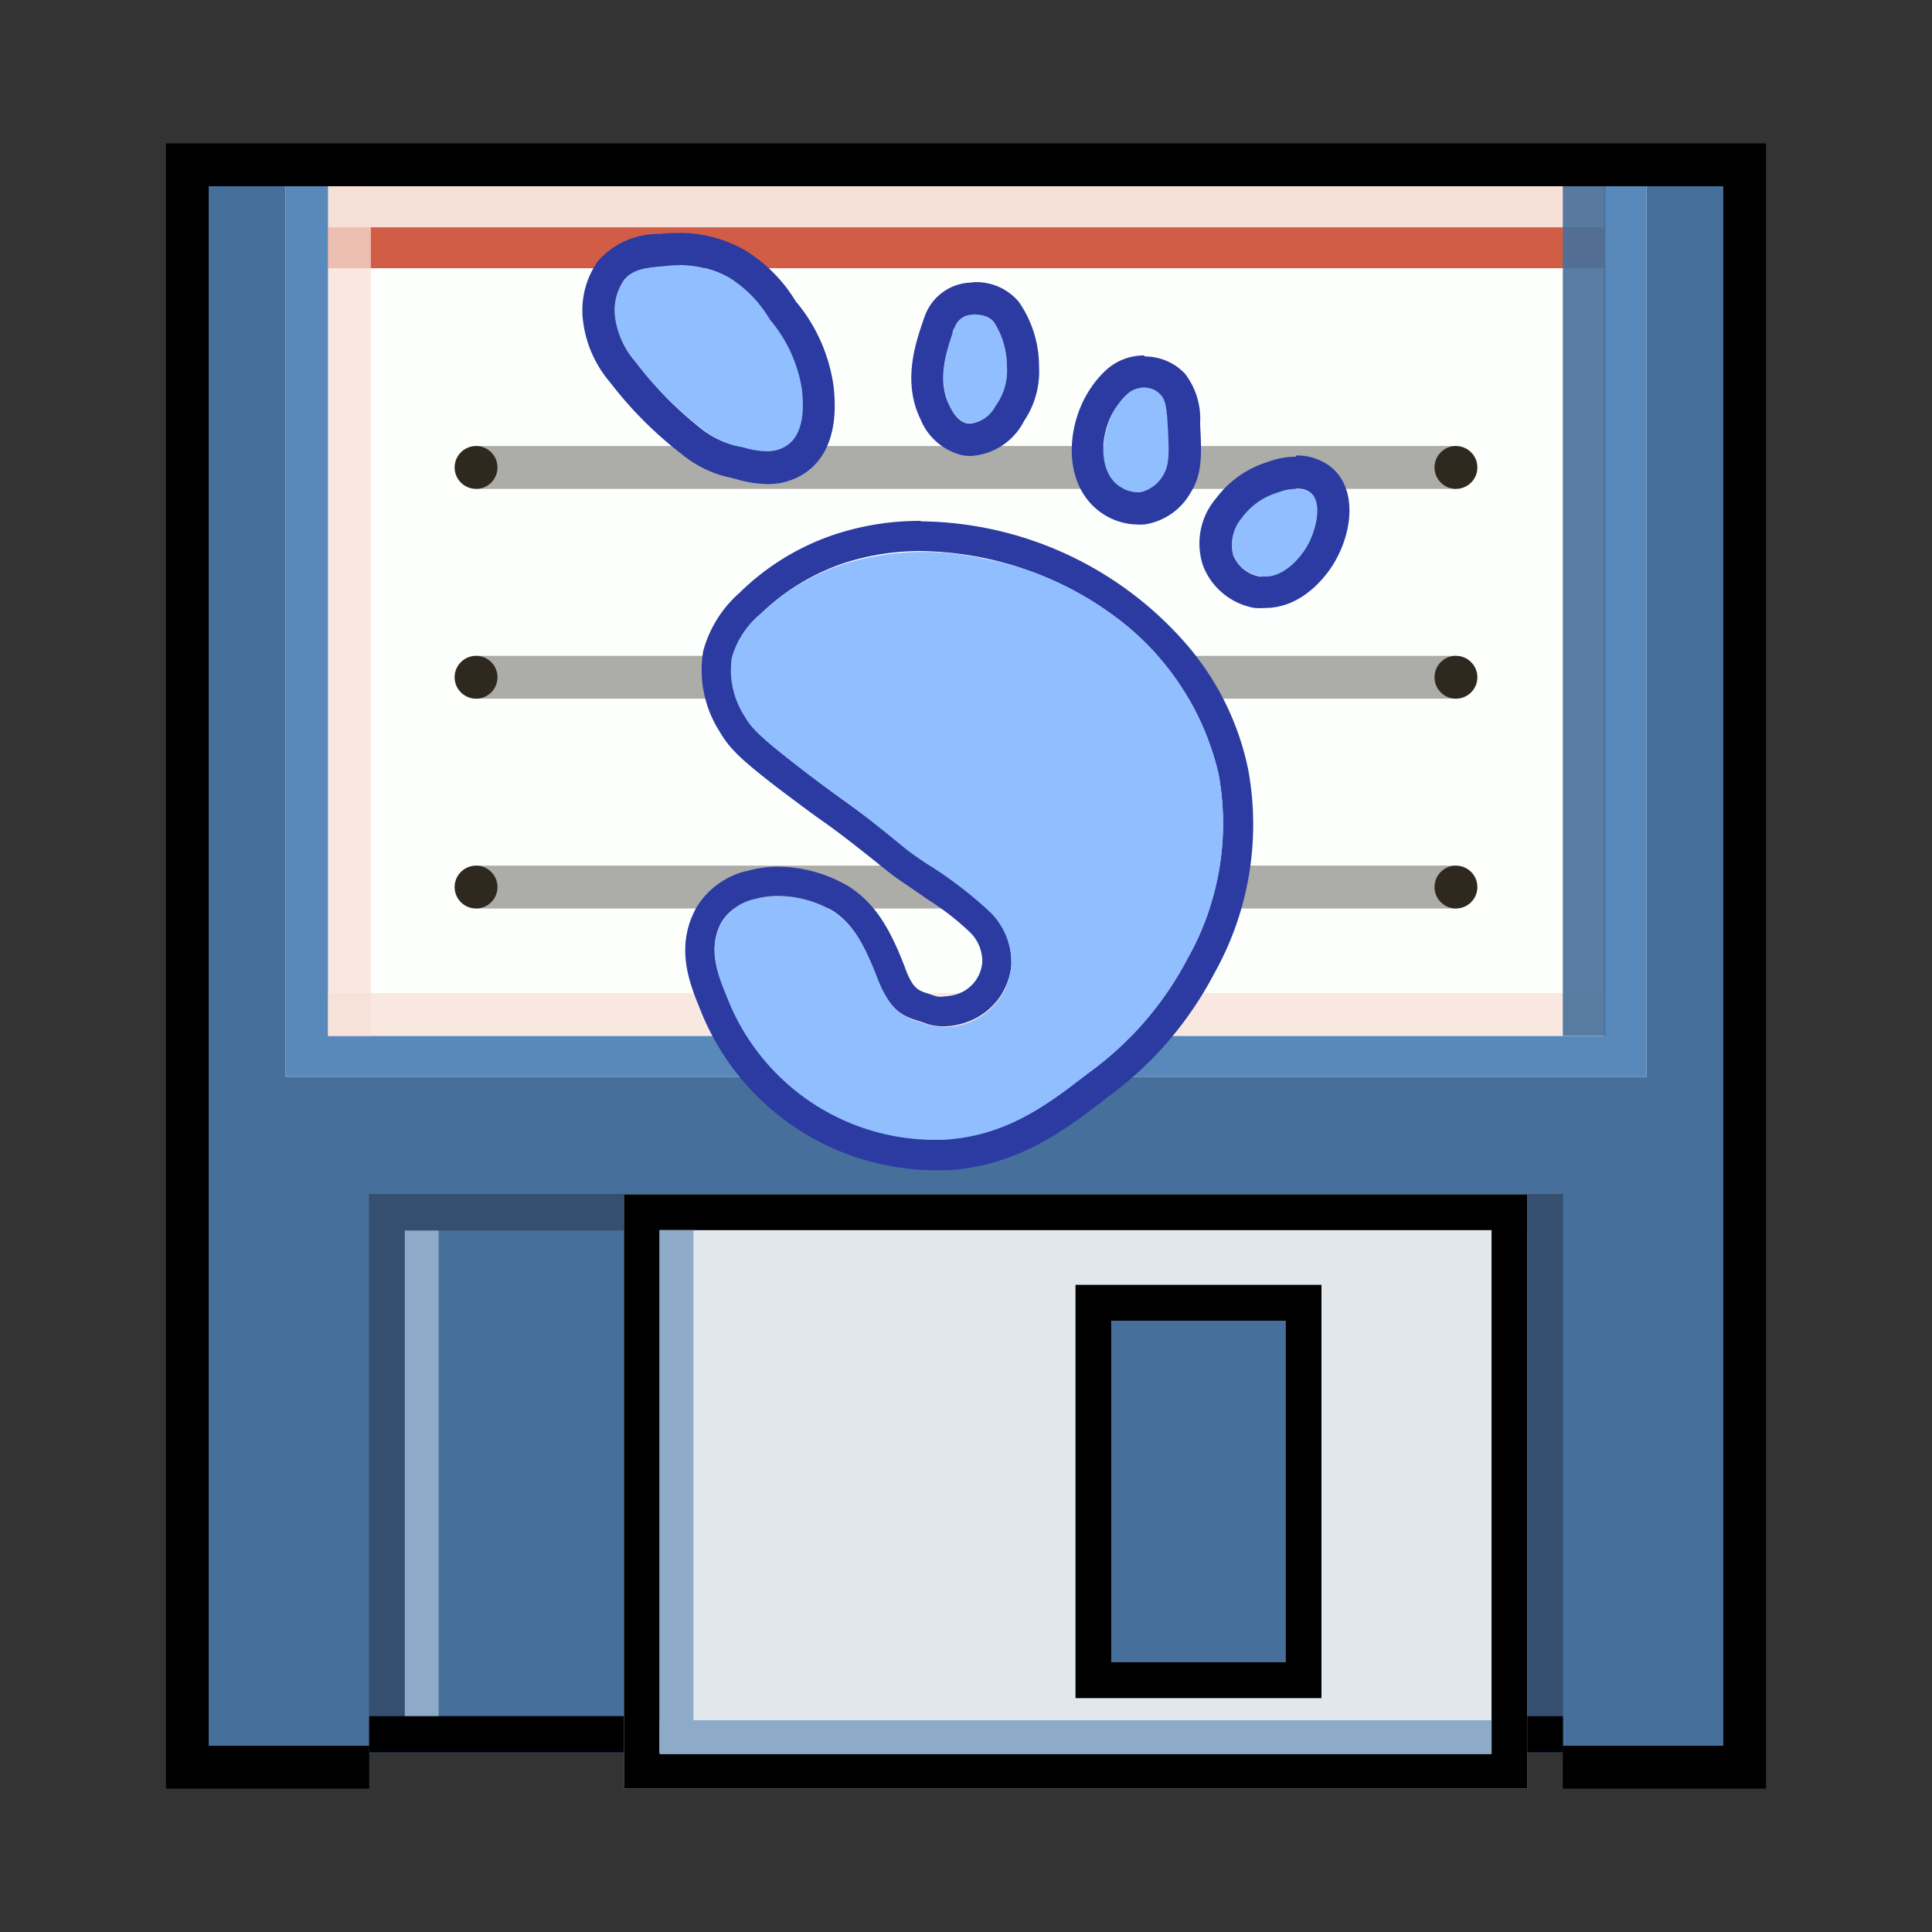<svg id="图层_1" data-name="图层 1" xmlns="http://www.w3.org/2000/svg" viewBox="0 0 128 128"><rect x="0" y="0" width="128" height="128" fill="#333333" stroke="none"/><defs><style>.cls-1{fill:none;}.cls-10,.cls-2{fill:#476f9b;}.cls-3{fill:#fdfffc;}.cls-4{fill:#5988bb;}.cls-5,.cls-9{fill:#f6e0d7;}.cls-6{fill:#d15d46;}.cls-7{fill:#344f70;}.cls-8{fill:#8eaac9;}.cls-9{opacity:0.75;}.cls-10{opacity:0.9;}.cls-11{fill:#e1e7ea;}.cls-12{fill:#acaca8;}.cls-13{fill:#2f281f;}.cls-14{fill:#2b3ba1;}.cls-15{fill:#90beff;}</style></defs><title>gnome-commander-112</title><polygon class="cls-1" points="103.54 115.66 103.54 109.73 103.54 79.13 24.46 79.13 24.46 111.75 24.46 115.66 24.46 118.23 103.54 118.23 103.54 115.66"/><polygon points="117 9.5 11 9.5 11 118.5 24.46 118.5 24.46 118.23 24.46 115.66 13.83 115.66 13.83 12.34 114.17 12.34 114.17 115.66 103.54 115.66 103.54 118.23 103.54 118.5 117 118.5 117 9.5"/><polygon class="cls-2" points="24.46 79.13 103.54 79.13 103.54 109.73 103.54 115.66 114.17 115.66 114.17 12.34 13.83 12.34 13.83 115.66 24.46 115.66 24.46 111.75 24.46 79.13"/><rect class="cls-3" x="18.91" y="12.34" width="90.18" height="59"/><path class="cls-4" d="M106.26,15.06V68.63H21.74V15.06h84.52m2.83-2.72H18.91v59h90.18v-59Z"/><rect class="cls-5" x="21.74" y="12.34" width="84.52" height="2.71"/><rect class="cls-6" x="21.74" y="15.06" width="84.52" height="2.71"/><rect class="cls-2" x="24.46" y="79.84" width="79.09" height="34.09"/><path class="cls-7" d="M101.18,81.53V113.7H26.82V81.53h74.36m2.36-2.4H24.46v37h79.08v-37Z"/><rect x="24.46" y="113.7" width="79.09" height="2.4"/><rect class="cls-8" x="26.82" y="81.53" width="2.24" height="32.16"/><rect class="cls-9" x="21.74" y="12.34" width="2.83" height="56.29"/><rect class="cls-9" x="21.74" y="65.79" width="84.52" height="2.84"/><rect class="cls-10" x="103.54" y="12.34" width="2.83" height="56.29"/><rect class="cls-11" x="41.34" y="79.13" width="59.84" height="39.37"/><path d="M98.82,81.5v34.63H43.7V81.5H98.82m2.36-2.37H41.34V118.5h59.84V79.13Z"/><rect class="cls-2" x="71.26" y="85.13" width="16.29" height="27.37"/><path d="M85.19,87.5v22.63H73.62V87.5H85.19m2.36-2.37H71.26V112.5H87.55V85.13Z"/><rect class="cls-8" x="43.7" y="81.5" width="2.24" height="34.63"/><rect class="cls-8" x="43.7" y="113.97" width="55.12" height="2.25"/><rect class="cls-12" x="31.54" y="29.55" width="64.92" height="2.84"/><ellipse class="cls-13" cx="31.54" cy="30.97" rx="1.42" ry="1.42"/><ellipse class="cls-13" cx="96.46" cy="30.97" rx="1.42" ry="1.42"/><rect class="cls-12" x="31.54" y="43.45" width="64.92" height="2.84"/><ellipse class="cls-13" cx="31.54" cy="44.87" rx="1.42" ry="1.42"/><ellipse class="cls-13" cx="96.46" cy="44.87" rx="1.42" ry="1.42"/><rect class="cls-12" x="31.54" y="57.35" width="64.92" height="2.84"/><ellipse class="cls-13" cx="31.54" cy="58.77" rx="1.42" ry="1.42"/><ellipse class="cls-13" cx="96.46" cy="58.77" rx="1.42" ry="1.42"/><path class="cls-14" d="M61,36.51a22.12,22.12,0,0,1,12.63,4.17,18,18,0,0,1,7.11,10.66,18.18,18.18,0,0,1-2.08,12.19,21.87,21.87,0,0,1-6.56,7.57c-2.63,2-5.32,4.11-9.41,4.4l-.93,0a14.8,14.8,0,0,1-13.51-9.26c-.6-1.49-1.45-3.31-.44-5.16A3.48,3.48,0,0,1,50,59.57a5.44,5.44,0,0,1,1.53-.22,7.46,7.46,0,0,1,3.65,1c1.12.74,1.89,1.76,2.88,4.32,1,2.74,2.16,2.71,3.21,3.11a3.5,3.5,0,0,0,1.24.22,4.88,4.88,0,0,0,2.15-.55A4.44,4.44,0,0,0,67,64a4.67,4.67,0,0,0-1.43-3.63,27.19,27.19,0,0,0-4.15-3.15c-1.56-1.07-1.17-.86-3.61-2.78-2-1.52-2.45-1.74-5-3.73-2.43-1.88-2.94-2.41-3.39-3.19a5.63,5.63,0,0,1-.87-4,5.64,5.64,0,0,1,1.86-2.86A14.64,14.64,0,0,1,56,37.28a16.27,16.27,0,0,1,5-.77m0-2a18,18,0,0,0-5.58.86A16.4,16.4,0,0,0,49,39.27a7.89,7.89,0,0,0-2.41,3.86,7.59,7.59,0,0,0,1.1,5.36c.66,1.12,1.38,1.82,3.9,3.76,1.33,1,2.13,1.6,2.84,2.1s1.25.9,2.17,1.62,1.39,1.09,1.75,1.39c.66.53.91.73,2,1.46l1.11.77a17.86,17.86,0,0,1,2.81,2.18,2.71,2.71,0,0,1,.81,2,2.45,2.45,0,0,1-1.26,1.92,2.88,2.88,0,0,1-1.22.32A1.33,1.33,0,0,1,62,66l-.54-.18c-.64-.21-1-.31-1.53-1.79-1.07-2.78-2.06-4.21-3.63-5.26a9.32,9.32,0,0,0-4.74-1.35,7.25,7.25,0,0,0-2.1.3l-.06,0a5.31,5.31,0,0,0-3.29,2.46c-1.4,2.57-.41,5,.24,6.6l.1.25a16.8,16.8,0,0,0,15.34,10.5c.35,0,.71,0,1.07,0,4.68-.33,7.75-2.7,10.47-4.8a23.84,23.84,0,0,0,7.12-8.24,20.18,20.18,0,0,0,2.25-13.49,18.36,18.36,0,0,0-3.92-8.11A23.63,23.63,0,0,0,61,34.54Z"/><path class="cls-15" d="M49.35,47.49c.45.78,1,1.31,3.39,3.19,2.59,2,3.09,2.21,5,3.73,2.44,1.92,2,1.71,3.61,2.78a27.19,27.19,0,0,1,4.15,3.15A4.67,4.67,0,0,1,67,64a4.44,4.44,0,0,1-2.3,3.51,4.35,4.35,0,0,1-3.39.33c-1.05-.4-2.16-.37-3.21-3.11-1-2.56-1.76-3.58-2.88-4.32A6.94,6.94,0,0,0,50,59.57a3.48,3.48,0,0,0-2.19,1.54c-1,1.85-.16,3.67.44,5.16A14.77,14.77,0,0,0,62.7,75.5c4.09-.29,6.78-2.37,9.41-4.4a21.87,21.87,0,0,0,6.56-7.57,18.18,18.18,0,0,0,2.08-12.19,18,18,0,0,0-7.11-10.66A20.9,20.9,0,0,0,65.11,37a17.79,17.79,0,0,0-9.08.33,14.64,14.64,0,0,0-5.69,3.4,5.64,5.64,0,0,0-1.86,2.86A5.63,5.63,0,0,0,49.35,47.49Z"/><path class="cls-15" d="M40.74,20.91A5.68,5.68,0,0,0,42.12,24a24.57,24.57,0,0,0,4.52,4.51,6.19,6.19,0,0,0,2.66,1.14,3.51,3.51,0,0,0,2.89-.12c1.23-.86,1-2.94,1-3.73A9.33,9.33,0,0,0,51,21.17a8.12,8.12,0,0,0-2.71-2.78A7.13,7.13,0,0,0,44,17.62c-1.09.09-2.07.18-2.66.94A3.55,3.55,0,0,0,40.74,20.91Z"/><path class="cls-14" d="M45,17.56a6.7,6.7,0,0,1,3.3.83A8.12,8.12,0,0,1,51,21.17a9.33,9.33,0,0,1,2.13,4.62c.08.79.28,2.87-1,3.73a2.29,2.29,0,0,1-1.35.38,5.61,5.61,0,0,1-1.54-.26,6.19,6.19,0,0,1-2.66-1.14A24.57,24.57,0,0,1,42.12,24a5.68,5.68,0,0,1-1.38-3.08,3.55,3.55,0,0,1,.59-2.35c.59-.76,1.57-.85,2.66-.94a8.69,8.69,0,0,1,1-.06m0-2.13c-.5,0-.92,0-1.19.06a5.34,5.34,0,0,0-4.17,1.78,5.63,5.63,0,0,0-1,4h0a7.67,7.67,0,0,0,1.79,4.05,25.7,25.7,0,0,0,4.8,4.8l.1.08a7.44,7.44,0,0,0,3.09,1.44l.29.07a7.67,7.67,0,0,0,2.12.35,4.36,4.36,0,0,0,2.57-.77c2.25-1.58,1.94-4.68,1.84-5.69a11.12,11.12,0,0,0-2.52-5.66,10.05,10.05,0,0,0-3.4-3.4A8.81,8.81,0,0,0,45,15.43Z"/><path class="cls-15" d="M64.41,20.83a1.23,1.23,0,0,0-1.15.82c0,.12-.1.25-.15.41-.39,1.16-1,3.09-.23,4.74.17.36.54,1.12,1.23,1.24a2,2,0,0,0,1.83-1.12,4,4,0,0,0,.77-2.67,5.45,5.45,0,0,0-.85-2.9C65.73,21.19,65.45,20.83,64.41,20.83Z"/><path class="cls-14" d="M64.43,20.83c1,0,1.3.36,1.43.52a5.45,5.45,0,0,1,.85,2.9,4,4,0,0,1-.77,2.67,2.13,2.13,0,0,1-1.63,1.14l-.2,0c-.69-.12-1.06-.88-1.23-1.24-.81-1.65-.16-3.58.23-4.74,0-.16.1-.29.15-.41a1.23,1.23,0,0,1,1.15-.82h0m0-2.13h0a3.36,3.36,0,0,0-3.13,2.2c-.06.15-.11.31-.17.48-.46,1.37-1.32,3.92-.13,6.36a4,4,0,0,0,2.77,2.4,3.66,3.66,0,0,0,.57.05A4.25,4.25,0,0,0,67.79,28a1.18,1.18,0,0,1,.11-.19,5.87,5.87,0,0,0,.94-3.54A7.48,7.48,0,0,0,67.5,20a3.68,3.68,0,0,0-3.07-1.3Z"/><path class="cls-15" d="M76.89,26.15a1.56,1.56,0,0,0-2.17-.06,4.59,4.59,0,0,0-.69.79c-1.08,1.55-1.3,4-.12,5.13a2.13,2.13,0,0,0,1.62.59,2.27,2.27,0,0,0,1.53-1.1c.45-.7.41-1.59.31-3.36-.07-1.34-.21-1.69-.47-2Z"/><path class="cls-14" d="M75.8,25.68a1.49,1.49,0,0,1,1.09.47v0c.26.28.4.63.47,2,.1,1.77.14,2.66-.31,3.36a2.27,2.27,0,0,1-1.53,1.1h-.2a2.24,2.24,0,0,1-1.42-.6c-1.18-1.12-1-3.58.12-5.13a4.59,4.59,0,0,1,.69-.79,1.64,1.64,0,0,1,1.08-.41m0-2.13a3.73,3.73,0,0,0-2.49.95,6.58,6.58,0,0,0-1,1.16c-1.56,2.24-1.94,5.9.16,7.9a4.29,4.29,0,0,0,2.88,1.19,3.15,3.15,0,0,0,.44,0,4.2,4.2,0,0,0,3.07-2.06c.83-1.28.76-2.61.66-4.63a4.9,4.9,0,0,0-1-3.3l0,0a3.63,3.63,0,0,0-2.64-1.14Z"/><path class="cls-15" d="M84.63,32.61a4.53,4.53,0,0,0-2.34,1.65,2.77,2.77,0,0,0-.59,2.49,2.35,2.35,0,0,0,1.77,1.42c1.71.29,2.94-1.68,3.07-1.89.69-1.14,1.11-3.07.24-3.68A2.57,2.57,0,0,0,84.63,32.61Z"/><path class="cls-14" d="M85.86,32.36a1.61,1.61,0,0,1,.92.24c.87.61.45,2.54-.24,3.68-.12.2-1.2,1.92-2.73,1.92l-.34,0a2.35,2.35,0,0,1-1.77-1.42,2.77,2.77,0,0,1,.59-2.49,4.53,4.53,0,0,1,2.34-1.65,3.39,3.39,0,0,1,1.23-.25m0-2.13a5.33,5.33,0,0,0-1.91.36A6.74,6.74,0,0,0,80.58,33a4.61,4.61,0,0,0-.87,4.49,4.48,4.48,0,0,0,3.41,2.79,5.34,5.34,0,0,0,.69,0c2.56,0,4.13-2.25,4.55-2.94,1.3-2.14,1.61-5.16-.37-6.54a3.66,3.66,0,0,0-2.13-.62Z"/></svg>